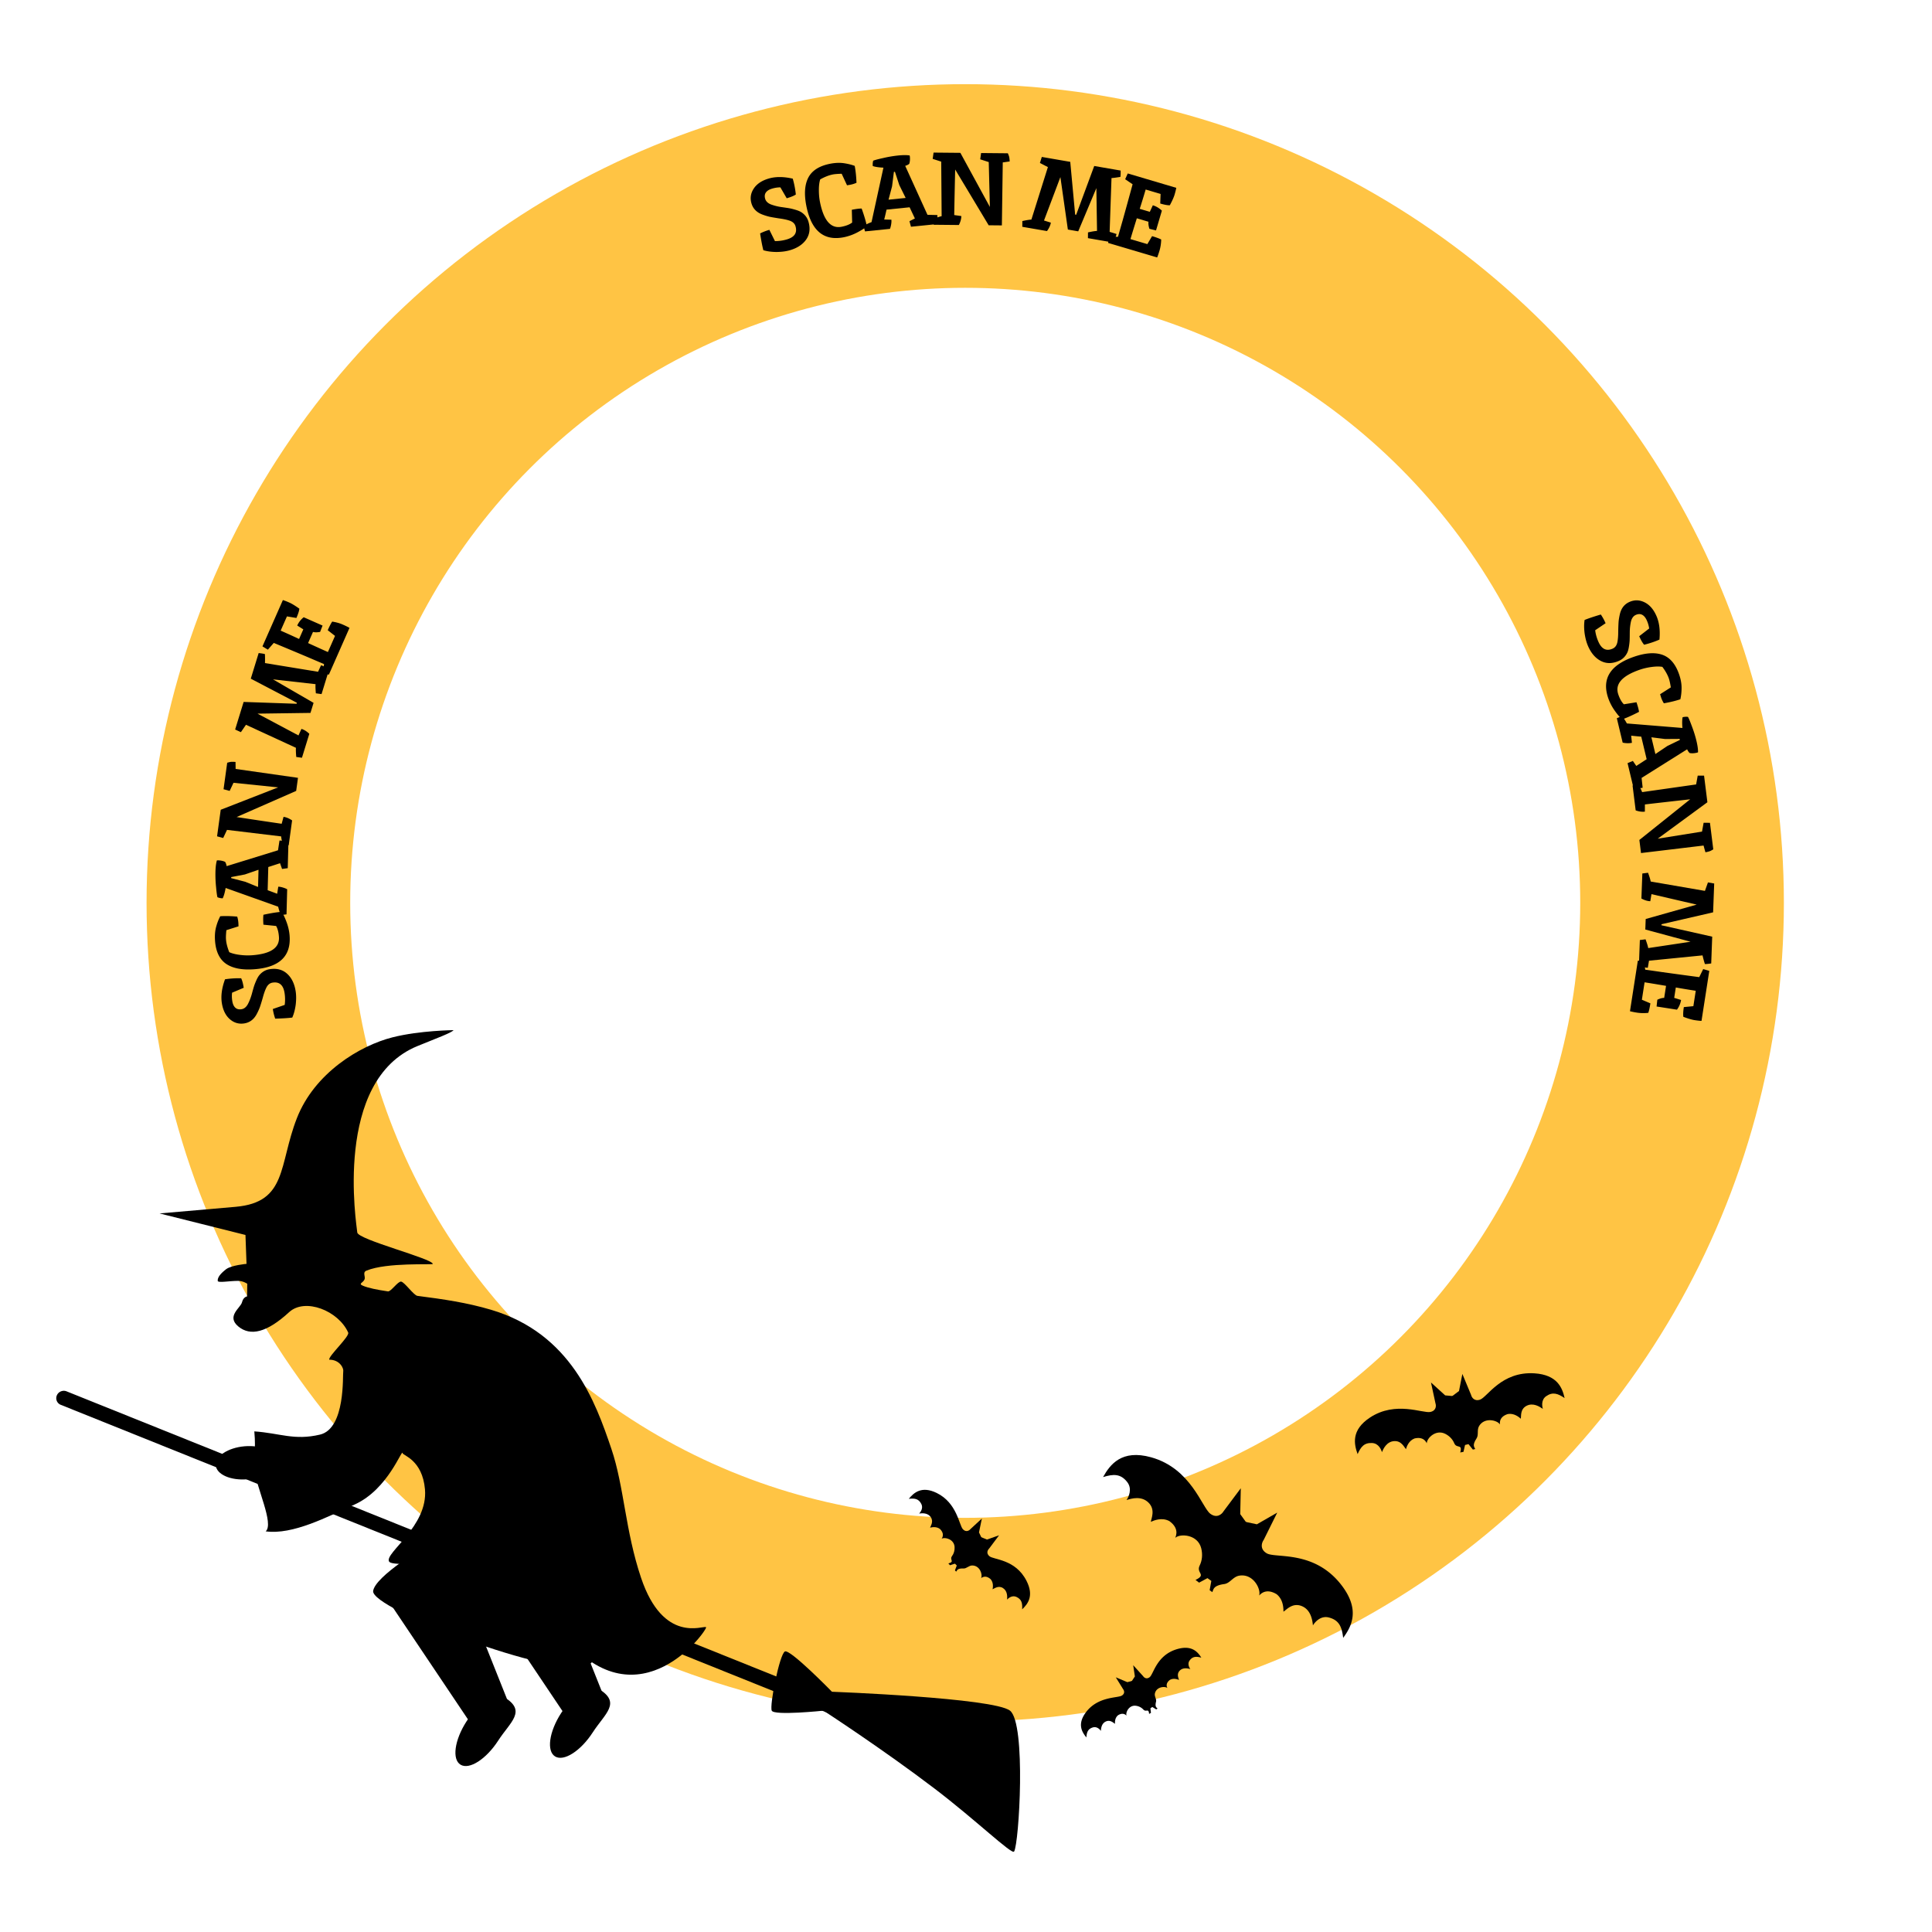 <svg fill="none" xmlns="http://www.w3.org/2000/svg" width="300" height="300" viewBox="0 0 300 300"><g clip-path="url(#a)" transform="translate(5 12)"><circle cx="144.879" cy="128.19" r="111.31" stroke="#FFC444" stroke-width="31.622"/><path fill="url(#b)" d="M76 60h138v137H76z"/><path d="m19.777 176.422 11.798-1.027c8.059-.702 6.683-6.491 9.528-13.773 2.73-6.991 9.747-11.259 14.853-12.548 4.212-1.063 9.47-1.114 9.47-1.114-.278.397-2.526 1.217-5.583 2.464-13.16 5.366-9.463 27.835-9.366 28.952s11.66 4.05 11.733 4.887c.014.168-7.107-.276-10.3 1.037-.683.281-.1.926-.316 1.391-.24.517-.998.628-.258.949.84.364 2.216.635 3.904.886.462.069 1.542-1.586 2.046-1.519.533.071 1.96 2.14 2.53 2.214 4.021.517 7.68 1.047 11.444 2.164 12.405 3.682 16.194 14.266 18.675 21.59 1.984 5.858 2.144 12.715 4.612 20.037 3.472 10.298 9.652 7.345 10.088 7.654.366.259-10.334 15.386-21.983 1.567s-26.511-10.44-27.241-11.766c-.73-1.325 6.079-5.45 5.578-11.201-.4-4.597-3.437-5.26-3.468-5.613-.073-.838-2.218 5.59-7.426 7.951-4.334 1.965-9.637 4.754-13.842 4.182 1.35-1.149-1.494-6.892-1.728-9.573s.258-2.599-.034-5.95c3.992.274 6.178 1.447 10.192.502s3.498-9.348 3.614-9.815c.106-.428-.498-1.82-2.17-1.82-.18-.539 3.207-3.615 2.937-4.217-1.52-3.389-6.694-5.438-9.17-3.162-3.431 3.153-6.008 3.794-7.898 2.213s.365-2.881.58-3.744c.215-.862.79-.912.79-.912l.026-1.972s-.634-.434-1.396-.442c-1.34-.013-3.158.353-3.19-.003-.048-.559.479-1.167 1.293-1.801.815-.634 3.18-.84 3.18-.84l-.164-4.487z" fill="#000"/><path d="M52.942 235.048c.296-2.248 7.797-6.897 10.545-8.26 1.859.168 15.746 2.994 16.37 4.527.782 1.916 11.196 13.312 6.251 15.33s-33.536-8.787-33.166-11.597" fill="#000"/><path d="M3.83 204.668c.25-.577.924-.856 1.506-.622l133.951 53.813c.582.234.852.892.602 1.469s-.924.857-1.507.623L4.432 206.138a1.103 1.103 0 0 1-.602-1.47" fill="#000"/><path d="M124.185 250.692s25.121.945 27.651 2.94 1.405 20.701.63 21.876c-.344.522-5.904-4.867-12.33-9.762-8.04-6.124-17.256-12.114-17.256-12.114s-7.664.799-8.042 0 1.22-8.802 2.045-9.193 7.302 6.253 7.302 6.253" fill="#000"/><ellipse cx="33.184" cy="215.139" rx="4.693" ry="2.57" transform="rotate(-4.977 33.184 215.139)" fill="#000"/><path d="M61.449 230.556c2.082-.331 4.127.822 4.9 2.763l7.51 18.841a3.333 3.333 0 0 1-2.126 4.424 3.48 3.48 0 0 1-3.915-1.373L56.05 237.678c-1.787-2.662-.216-6.229 2.966-6.735zm14.685-1.279c2.081-.331 4.126.822 4.9 2.763l7.51 18.841a3.333 3.333 0 0 1-2.126 4.424 3.48 3.48 0 0 1-3.916-1.373l-11.767-17.533c-1.787-2.662-.216-6.229 2.966-6.735z" fill="#000"/><path d="M73.293 251.538c3.557 2.149.946 3.835-.925 6.73s-4.491 4.577-5.851 3.755c-1.36-.821-.946-3.834.925-6.73 1.871-2.895 4.49-4.576 5.851-3.755m14.685-1.278c3.557 2.148.946 3.834-.926 6.73-1.87 2.895-4.49 4.576-5.85 3.754s-.947-3.834.925-6.729c1.87-2.896 4.49-4.577 5.85-3.755m57.698-24.809 1.789-1.653-.447 2.154.375.789-3.419 4.25-.558-.23-.897.29-.257-.281c1.05-.291.127-.552.572-1.147.278-.372.43-.869.395-1.419-.079-1.21-1.505-1.562-1.996-1.281-.106.061.61-.587-.251-1.482-.571-.454-1.289-.292-1.559-.224.078-.267.589-.932.106-1.635-.483-.702-1.347-.62-1.803-.563.218-.21.668-.835.341-1.478-.422-.831-1.044-.911-1.95-.805.776-.939 1.985-2.056 4.33-.912 3.17 1.547 3.472 4.988 4.074 5.635.482.518.97.21 1.155-.008" fill="#000"/><path d="m148.58 228.475 1.556-2.076-1.882.663-1.115-.46-4.098 3.945.526.547-.283.752.191.199c.153-.194.157-.535 1.129-.489.494.023.836-.478 1.381-.47 1.199.019 1.618 1.441 1.365 1.952-.054.109.55-.647 1.477.179.477.553.353 1.287.299 1.564.26-.093.891-.643 1.609-.19s.679 1.329.647 1.793c.196-.231.791-.717 1.442-.419.841.384.952 1.009.893 1.93.888-.832 1.869-2.084.681-4.421-1.722-3.389-5.099-3.257-5.768-3.832-.535-.461-.256-.97-.05-1.167m69.316-22.58-.694-3.225 2.204 2.005 1.178.107 2.601 6.916-.653.492-.281 1.246-.504.106c.384-1.425-.557-.528-.943-1.458-.242-.58-.717-1.1-1.383-1.437-1.466-.742-2.859.677-2.869 1.444-.002.165-.265-1.117-1.902-.729-.923.353-1.229 1.303-1.335 1.665-.258-.276-.681-1.33-1.834-1.251-1.152.079-1.65 1.143-1.899 1.715-.095-.4-.514-1.355-1.489-1.417-1.26-.08-1.782.591-2.283 1.72-.56-1.552-1.03-3.732 1.921-5.678 3.989-2.63 8.21-.612 9.379-.869.936-.205.914-.986.786-1.352" fill="#000"/><path d="m223.425 204.591-1.349-3.245-.524 2.652-1.304.983 1.777 7.498 1-.237.682.849.364-.086c-.121-.312-.515-.552.208-1.654.367-.559.018-1.305.403-1.934.848-1.385 2.796-.895 3.217-.248.09.14-.375-1.086 1.226-1.598.975-.175 1.745.476 2.03.729.071-.367-.135-1.481.888-2.007 1.022-.526 2.018.123 2.537.481-.134-.388-.292-1.416.505-1.971 1.028-.716 1.833-.414 2.866.289-.358-1.608-1.142-3.616-4.687-3.842-5.139-.326-7.311 3.704-8.444 4.087-.906.307-1.307-.369-1.395-.746m-38.42 18.065 2.664-3.56-.087 4.015.934 1.291-4.729 8.762-1.077-.227-1.515.816-.554-.419c1.788-.87.045-1.033.647-2.248.376-.759.485-1.702.238-2.677-.543-2.146-3.218-2.306-4.006-1.638-.17.144.9-1.257-.943-2.578-1.175-.625-2.41-.096-2.872.116.052-.506.748-1.869-.352-2.97s-2.622-.666-3.423-.413c.322-.45.923-1.721.123-2.767-1.033-1.351-2.177-1.288-3.768-.798 1.082-1.942 2.882-4.349 7.471-3.071 6.202 1.726 7.885 7.802 9.18 8.763 1.037.77 1.811.056 2.069-.397" fill="#000"/><path d="m191.223 227.121 2.104-4.242-3.159 1.813-2.153-.456-6.048 8.44 1.126.807-.259 1.444.409.294c.21-.399.105-1.012 1.865-1.252.893-.122 1.342-1.136 2.323-1.301 2.157-.364 3.382 2.049 3.097 3.05-.061.215.772-1.342 2.709-.168 1.04.836 1.061 2.194 1.056 2.708.435-.253 1.385-1.448 2.824-.874 1.439.575 1.661 2.161 1.756 3.005.276-.48 1.182-1.55 2.45-1.231 1.637.411 2.043 1.496 2.242 3.168 1.318-1.787 2.665-4.36-.242-8.161-4.215-5.512-10.232-4.155-11.624-4.967-1.113-.649-.781-1.655-.476-2.077m-21.833 23.163-1.133-1.831 1.794.75.748-.192 3.113 3.682-.293.445.1.828-.287.175c-.076-.96-.458-.203-.899-.689a1.88 1.88 0 0 0-1.165-.581c-1.063-.135-1.609 1.042-1.447 1.516.034.102-.408-.628-1.329-.031-.49.419-.47 1.069-.456 1.315-.219-.113-.71-.668-1.401-.367s-.765 1.064-.793 1.47c-.145-.225-.612-.72-1.225-.545-.792.227-.966.753-1.026 1.557-.685-.831-1.451-2.069-.063-3.911 1.876-2.49 4.913-2.174 5.575-2.588.53-.331.346-.806.187-1.003" fill="#000"/><path d="m172.503 248.272-1.539-1.7.258 1.745-.587.89 2.735 4.22.563-.365.605.373.205-.133c-.143-.165-.438-.226-.235-1.062.103-.424-.274-.806-.175-1.277.218-1.037 1.522-1.162 1.923-.857.086.066-.468-.585.404-1.251.561-.321 1.177-.09 1.407.004-.037-.242-.407-.881.106-1.428.514-.548 1.268-.367 1.665-.26-.167-.21-.489-.807-.121-1.323.475-.665 1.036-.656 1.825-.45-.572-.91-1.494-1.972-3.722-1.335-3.231.925-3.684 3.878-4.296 4.362-.49.387-.884.059-1.021-.153M117.192 25.173q1.781-.525 1.333-2.045-.19-.645-.997-.892-.591-.192-1.565-.323-.962-.15-1.46-.254a9 9 0 0 1-1.157-.36q-1.3-.5-1.657-1.714-.358-1.214.343-2.288.712-1.095 2.325-1.57t3.743.015a14.3 14.3 0 0 1 .476 2.463q-.447.3-1.414.584l-.984-1.696a4.5 4.5 0 0 0-1.293.198q-.676.198-.959.6-.282.4-.11.983.167.568.871.862a8 8 0 0 0 1.642.417q.922.129 1.275.192t.919.23q.567.166.894.37.847.552 1.114 1.458.47 1.597-.335 2.77-.807 1.17-2.511 1.674-.906.267-2.087.281-1.17-.005-2.067-.275-.246-.946-.501-2.606a8 8 0 0 1 1.438-.558l.865 1.748a6.3 6.3 0 0 0 1.859-.264m9.822-8.482-.489.082-.832-1.793q-.942.025-1.397.116-.895.18-1.938.763-.207.678-.204 1.673.003.996.173 1.843.866 4.334 3.362 3.834 1.068-.213 1.633-.652l-.053-1.982q.989-.198 1.529-.191.593 1.661.806 2.728-.32.358-1.397.933a7.8 7.8 0 0 1-2.16.79q-4.679.936-5.834-4.841-.549-2.748.296-4.402.86-1.657 3.357-2.157 1.24-.248 2.27-.078.91.144 1.582.402.213 1.067.279 2.622a4.2 4.2 0 0 1-.983.31" fill="#000"/><path d="m136.25 12.141.032.158q.066.653-.094 1.136-.19.18-.627.32l3.457 7.6 1.533.038q.066.653-.226 1.423l-3.871.392-.232-.862.842-.423-.819-1.735-3.584.363a52 52 0 0 1-.36 1.533l1.114.032q.033.334-.048.793-.085.442-.178.63l-3.871.392-.232-.862q.687-.375 1.245-.577l1.847-8.458q-1.084-.051-1.651-.251a2.2 2.2 0 0 1 .061-.827q.324-.145 1.535-.413a19 19 0 0 1 2.342-.398q1.13-.114 1.785-.004m-1.611 4.589-.675-2.056-.159.016-.287 2.25-.547 2.067 2.66-.27z" fill="#000"/><path d="M150.709 13.22 150.57 23l-2.05-.019-5.202-8.662q-.108 4.69-.146 7.075l1.103.155q-.006.656-.381 1.389l-3.89-.037-.136-.881q.9-.36 1.349-.452l-.065-8.47-1.325-.429.137-.975 4.163.039 4.58 8.4-.175-6.966-1.325-.429.137-.975 4.163.039q-.016 0 0 .032a.4.4 0 0 1 .062.144q.048.097.094.241.093.258.12.85-.817.12-1.074.15m11.398 8.13 2.804-7.574 4.102.709q.01.7-.04.984-.804.138-1.38.184l-.29 8.35 1.064.33q-.112.647-.6 1.31l-3.834-.663.008-.892q.946-.21 1.404-.229l-.102-6.646-2.817 6.71-1.609-.278-1.159-8.145-2.546 6.741 1.064.33q-.112.647-.601 1.31l-3.833-.663.008-.892q.947-.21 1.404-.228l2.563-8.152-1.239-.637.293-.94 4.417.763.761 8.19z" fill="#000"/><path d="M172.899 17.429a124 124 0 0 1-.922 3l1.566.463.467-1.013q.783.231 1.406.833l-.909 3.07-1.027-.253q-.204-.662-.143-1.095l-1.811-.537a272 272 0 0 0-.991 3.23l2.625.778.734-1.236q.951.283 1.415.52a6.6 6.6 0 0 1-.242 1.665q-.21.706-.383 1.122l-7.614-2.255.112-.886q1.112-.088 1.421-.063.253-.911.725-2.557a844 844 0 0 0 1.543-5.604l-1.156-.777.4-.9 7.537 2.233q-.077.428-.263 1.058-.182.614-.739 1.65-.522.014-1.489-.273l.056-1.486zM39.182 142.165q-.294-1.834-1.86-1.583-.663.106-1.01.876-.267.561-.52 1.51-.27.936-.437 1.416a9 9 0 0 1-.504 1.103q-.663 1.225-1.911 1.426-1.25.2-2.226-.632-.995-.846-1.262-2.505-.267-1.66.49-3.711a14 14 0 0 1 2.505-.159q.24.48.399 1.476l-1.807.761q-.08.612.031 1.308.112.696.473 1.027.362.33.962.234.585-.093.965-.755.363-.673.623-1.575.244-.899.352-1.24.108-.342.345-.883t.481-.839q.655-.77 1.587-.92 1.645-.264 2.705.685 1.06.948 1.342 2.703.15.933.014 2.106-.155 1.16-.536 2.015-.97.123-2.649.166a8 8 0 0 1-.37-1.497l1.844-.637a6.3 6.3 0 0 0-.026-1.876m-7.164-10.821.018.496-1.884.597q-.095.938-.062 1.401.064.91.51 2.018.647.292 1.634.415a9.5 9.5 0 0 0 1.85.064q4.41-.309 4.23-2.848-.075-1.086-.44-1.703l-1.971-.199q-.07-1.006.004-1.541 1.723-.376 2.809-.453.315.363.747 1.504.432 1.126.51 2.244.333 4.758-5.544 5.17-2.794.196-4.329-.852-1.535-1.065-1.712-3.604-.09-1.262.21-2.262a8 8 0 0 1 .6-1.518q1.086-.076 2.636.056.144.44.184 1.015" fill="#000"/><path d="m28.678 121.604.16-.012q.657.018 1.115.238.155.213.24.663l7.976-2.463.232-1.515q.657.016 1.383.405l-.103 3.889-.884.12-.313-.889-1.825.592-.096 3.601q1.412.518 1.475.552l.173-1.101q.336.01.781.149.43.14.602.256l-.103 3.889-.884.121a9 9 0 0 1-.414-1.308l-8.155-2.907q-.188 1.068-.459 1.606a2.2 2.2 0 0 1-.812-.166q-.103-.339-.215-1.575a19 19 0 0 1-.097-2.373q.03-1.136.223-1.772m4.347 2.181-2.125.408-.005.161 2.195.57 1.981.805.07-2.672z" fill="#000"/><path d="m31.585 107.4 9.685 1.381-.28 2.03-9.253 4.06q4.638.703 6.999 1.044l.293-1.075q.65.09 1.33.555l-.53 3.854-.892.023q-.243-.939-.277-1.396l-8.41-1.012-.593 1.26-.95-.26.567-4.124 8.915-3.476-6.932-.712-.594 1.26-.95-.26.568-4.124q-.003.016.032.005a.4.4 0 0 1 .151-.044q.102-.034.251-.063.267-.06.858-.011.015.827.012 1.085m9.513-10.273-7.156-3.743 1.224-3.979q.696.08.972.165.033.814.007 1.393l8.245 1.348.462-1.013q.628.193 1.223.762l-1.144 3.718-.884-.122q-.088-.965-.048-1.421l-6.606-.744 6.298 3.647-.48 1.561-8.227.114 6.363 3.383.463-1.013q.627.192 1.222.761l-1.144 3.718-.884-.121q-.088-.965-.048-1.422l-7.76-3.578-.789 1.148-.895-.41 1.318-4.284 8.22.285z" fill="#000"/><path d="M38.581 85.924q1.67.736 2.858 1.296l.66-1.494-.946-.592q.33-.747 1.005-1.289l2.93 1.293-.383.986q-.681.118-1.103.003l-.763 1.728q2.038.934 3.078 1.393l1.105-2.505-1.132-.884q.4-.909.695-1.338.931.149 1.62.452.674.297 1.065.522l-3.205 7.265-.864-.223q.054-1.114.118-1.418-.87-.367-2.444-1.043a821 821 0 0 0-5.363-2.244l-.917 1.048-.842-.511 3.173-7.192q.415.13 1.015.395.587.258 1.544.944-.054.518-.46 1.441l-1.468-.244zm204.629 1.747q.757 1.695 2.205 1.049.614-.275.75-1.107.112-.612.112-1.594.02-.974.057-1.48.042-.494.202-1.196.323-1.355 1.478-1.871t2.313.035q1.18.56 1.866 2.095.686 1.534.485 3.712-1.053.47-2.378.8-.356-.404-.767-1.323l1.55-1.202a4.6 4.6 0 0 0-.369-1.256q-.287-.642-.722-.87-.435-.225-.99.022-.541.243-.737.979a8 8 0 0 0-.195 1.683q-.005.93-.02 1.289-.015.357-.105.941t-.248.936q-.433.912-1.296 1.298-1.52.68-2.79.037-1.27-.642-1.994-2.264-.386-.862-.558-2.031-.15-1.16-.003-2.086.905-.369 2.516-.844.38.532.745 1.35l-1.617 1.092q.111.915.51 1.806m9.716 8.604-.146-.475 1.666-1.063q-.151-.93-.302-1.37-.297-.862-1.014-1.818-.7-.115-1.686.021a9.6 9.6 0 0 0-1.804.417q-4.178 1.437-3.351 3.844.354 1.03.865 1.53l1.956-.316q.328.954.394 1.49-1.567.81-2.596 1.163-.398-.27-1.111-1.26a7.8 7.8 0 0 1-1.072-2.035q-1.551-4.511 4.021-6.428 2.649-.91 4.402-.294 1.757.632 2.585 3.039.411 1.196.38 2.24a8 8 0 0 1-.187 1.621q-1.03.354-2.561.627a4.2 4.2 0 0 1-.439-.933" fill="#000"/><path d="m258.667 104.821-.152.053q-.638.153-1.138.058-.204-.165-.402-.578l-7.07 4.44.167 1.524q-.638.152-1.44-.035l-.905-3.783.823-.345.532.778 1.61-1.044-.838-3.503a54 54 0 0 1-1.567-.152l.117 1.108a3 3 0 0 1-.793.058q-.45-.024-.647-.092l-.905-3.784.822-.345q.463.63.738 1.157l8.629.702q-.094-1.081.029-1.67.452-.107.827-.05.187.301.615 1.467.446 1.177.706 2.267.265 1.106.242 1.769m-4.762-.984 1.947-.943-.037-.156-2.268.016-2.121-.267.622 2.601z" fill="#000"/><path d="m259.528 119.295-9.713 1.166-.254-2.033 7.891-6.312q-4.662.519-7.032.799l-.005 1.114q-.653.082-1.428-.192l-.483-3.861.856-.252q.476.844.627 1.277l8.386-1.194.248-1.37.985.005.517 4.131-7.714 5.66 6.88-1.103.248-1.37.985.006.517 4.13q-.002-.015-.032.004a.4.4 0 0 1-.135.082 2 2 0 0 1-.226.125q-.243.127-.826.232-.23-.793-.292-1.044m-6.537 12.38 7.88 1.769-.155 4.16q-.693.102-.981.091a16 16 0 0 1-.366-1.343l-8.314.826-.185 1.099q-.656-.024-1.379-.42l.146-3.888.885-.111q.334.91.414 1.361l6.573-.987-7.026-1.897.061-1.632 7.918-2.235-7.021-1.625-.185 1.099q-.656-.025-1.378-.42l.145-3.888.886-.111q.334.91.413 1.361l8.421 1.453.466-1.313.971.165-.168 4.479-8.015 1.848z" fill="#000"/><path d="M258.316 141.848a134 134 0 0 1-3.096-.513l-.251 1.613 1.067.328a3.4 3.4 0 0 1-.639 1.505l-3.164-.492.115-1.051q.628-.292 1.065-.288l.291-1.867a268 268 0 0 0-3.333-.551l-.421 2.705 1.322.562q-.152.981-.326 1.473a6.6 6.6 0 0 1-1.682-.019 12 12 0 0 1-1.163-.229l1.22-7.847.892-.007q.236 1.09.252 1.4.936.13 2.631.377 3.807.527 5.76.782l.615-1.249.946.276-1.208 7.768q-.435-.02-1.083-.12-.633-.098-1.735-.513-.082-.515.073-1.511l1.48-.143z" fill="#000"/><defs><clipPath id="a"><path fill="#fff" d="M0 0h276v276H0z"/></clipPath><pattern id="b" patternContentUnits="objectBoundingBox" width="1" height="1"/></defs></g></svg>